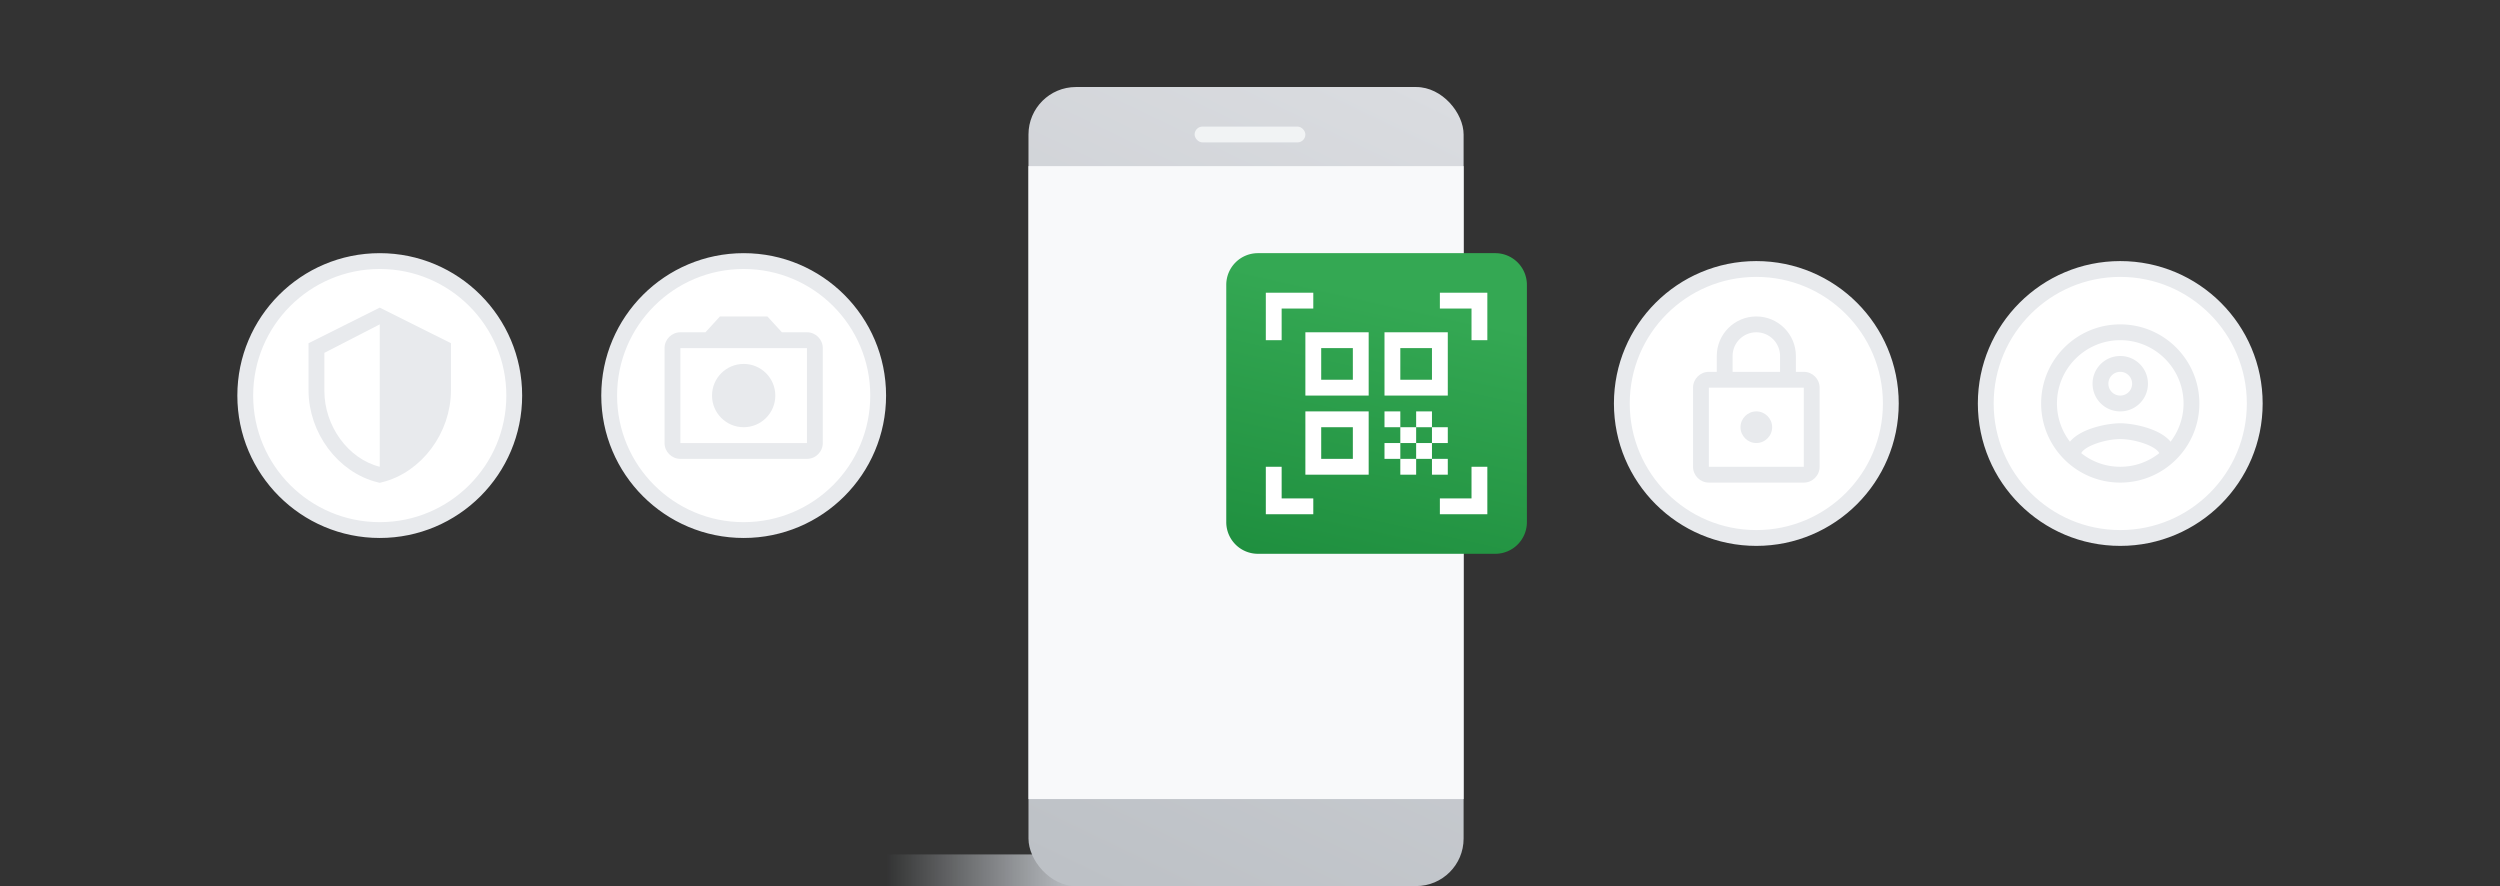 <svg width="316" height="112" viewBox="0 0 316 112" fill="none" xmlns="http://www.w3.org/2000/svg"><rect x="0" y="0" width="316" height="112" fill="#333333" stroke="none"/><path d="M136 108h-24v4h24v-4z" fill="url(#a)"/><rect x="130" y="11" width="55" height="101" rx="6" fill="url(#b)"/><rect x="151" y="16" width="14" height="2" rx="1" fill="#F1F3F4"/><path fill="#F8F9FA" d="M130 21h55v80h-55z"/><path d="M189 32a4 4 0 0 1 4 4v30a4 4 0 0 1-4 4h-30a4 4 0 0 1-4-4V36a4 4 0 0 1 4-4h30z" fill="url(#c)"/><path fill-rule="evenodd" clip-rule="evenodd" d="M162 39v4h-2v-6h6v2h-4zm-2 26v-6h2v4h4v2h-6zm26 0h2v-6h-2v4h-4v2h4zm2-28v6h-2v-4h-4v-2h6z" fill="#fff"/><path d="M165 50h8v-8h-8v8zm2-6h4v4h-4v-4zm-2 16h8v-8h-8v8zm2-6h4v4h-4v-4zm8-12v8h8v-8h-8zm6 6h-4v-4h4v4zm2 10h-2v2h2v-2zm-6-6h-2v2h2v-2zm2 2h-2v2h2v-2zm-2 2h-2v2h2v-2zm2 2h-2v2h2v-2zm2-2h-2v2h2v-2zm0-4h-2v2h2v-2zm2 2h-2v2h2v-2z" fill="#fff"/><circle cx="268" cy="51" r="17" fill="#fff" stroke="#E8EAED" stroke-width="2"/><path d="M268 41c-5.52 0-10 4.48-10 10s4.48 10 10 10 10-4.48 10-10-4.48-10-10-10zm-4.93 16.28c.43-.9 3.05-1.78 4.93-1.78s4.51.88 4.93 1.78A7.893 7.893 0 0 1 268 59c-1.86 0-3.57-.64-4.93-1.72zm11.29-1.45c-1.43-1.74-4.9-2.33-6.36-2.33s-4.93.59-6.36 2.33A7.95 7.95 0 0 1 260 51c0-4.41 3.59-8 8-8s8 3.59 8 8c0 1.82-.62 3.49-1.64 4.83zM268 45c-1.94 0-3.5 1.56-3.5 3.5s1.56 3.5 3.5 3.5 3.5-1.56 3.5-3.5-1.56-3.5-3.5-3.5zm0 5c-.83 0-1.5-.67-1.5-1.5s.67-1.5 1.5-1.5 1.5.67 1.5 1.5-.67 1.5-1.5 1.5z" fill="#E8EAED"/><circle cx="222" cy="51" r="17" fill="#fff" stroke="#E8EAED" stroke-width="2"/><path d="M228 47h-1v-2c0-2.76-2.24-5-5-5s-5 2.24-5 5v2h-1c-1.1 0-2 .9-2 2v10c0 1.1.9 2 2 2h12c1.1 0 2-.9 2-2V49c0-1.1-.9-2-2-2zm-9-2c0-1.66 1.34-3 3-3s3 1.34 3 3v2h-6v-2zm9 14h-12V49h12v10zm-6-3c1.1 0 2-.9 2-2s-.9-2-2-2-2 .9-2 2 .9 2 2 2z" fill="#E8EAED"/><circle cx="48" cy="50" r="17" fill="#fff" stroke="#E8EAED" stroke-width="2"/><path d="M48 40l-8 4v5.33c0 4.93 3.41 9.55 8 10.67 4.59-1.12 8-5.73 8-10.67V44l-8-4z" fill="#E8EAED" stroke="#E8EAED" stroke-width="2"/><path d="M48 41l-7 3.6v4.797c0 4.437 2.984 8.595 7 9.603V41z" fill="#fff"/><circle cx="94" cy="50" r="17" fill="#fff" stroke="#E8EAED" stroke-width="2"/><path d="M102 42h-3.17L97 40h-6l-1.83 2H86c-1.1 0-2 .9-2 2v12c0 1.1.9 2 2 2h16c1.1 0 2-.9 2-2V44c0-1.1-.9-2-2-2zm0 14H86V44h16v12zm-8-10c-2.21 0-4 1.79-4 4s1.79 4 4 4 4-1.79 4-4-1.79-4-4-4z" fill="#E8EAED"/><defs><linearGradient id="a" x1="112" y1="110" x2="136" y2="110" gradientUnits="userSpaceOnUse"><stop stop-color="#BDC1C6" stop-opacity="0"/><stop offset="1" stop-color="#BDC1C6"/></linearGradient><linearGradient id="b" x1="183" y1="12.5" x2="135.5" y2="111" gradientUnits="userSpaceOnUse"><stop stop-color="#DADCE0"/><stop offset="1" stop-color="#BDC1C6"/></linearGradient><linearGradient id="c" x1="185" y1="40" x2="177.005" y2="75.906" gradientUnits="userSpaceOnUse"><stop stop-color="#34A853"/><stop offset="1" stop-color="#1E8E3E"/></linearGradient></defs></svg>